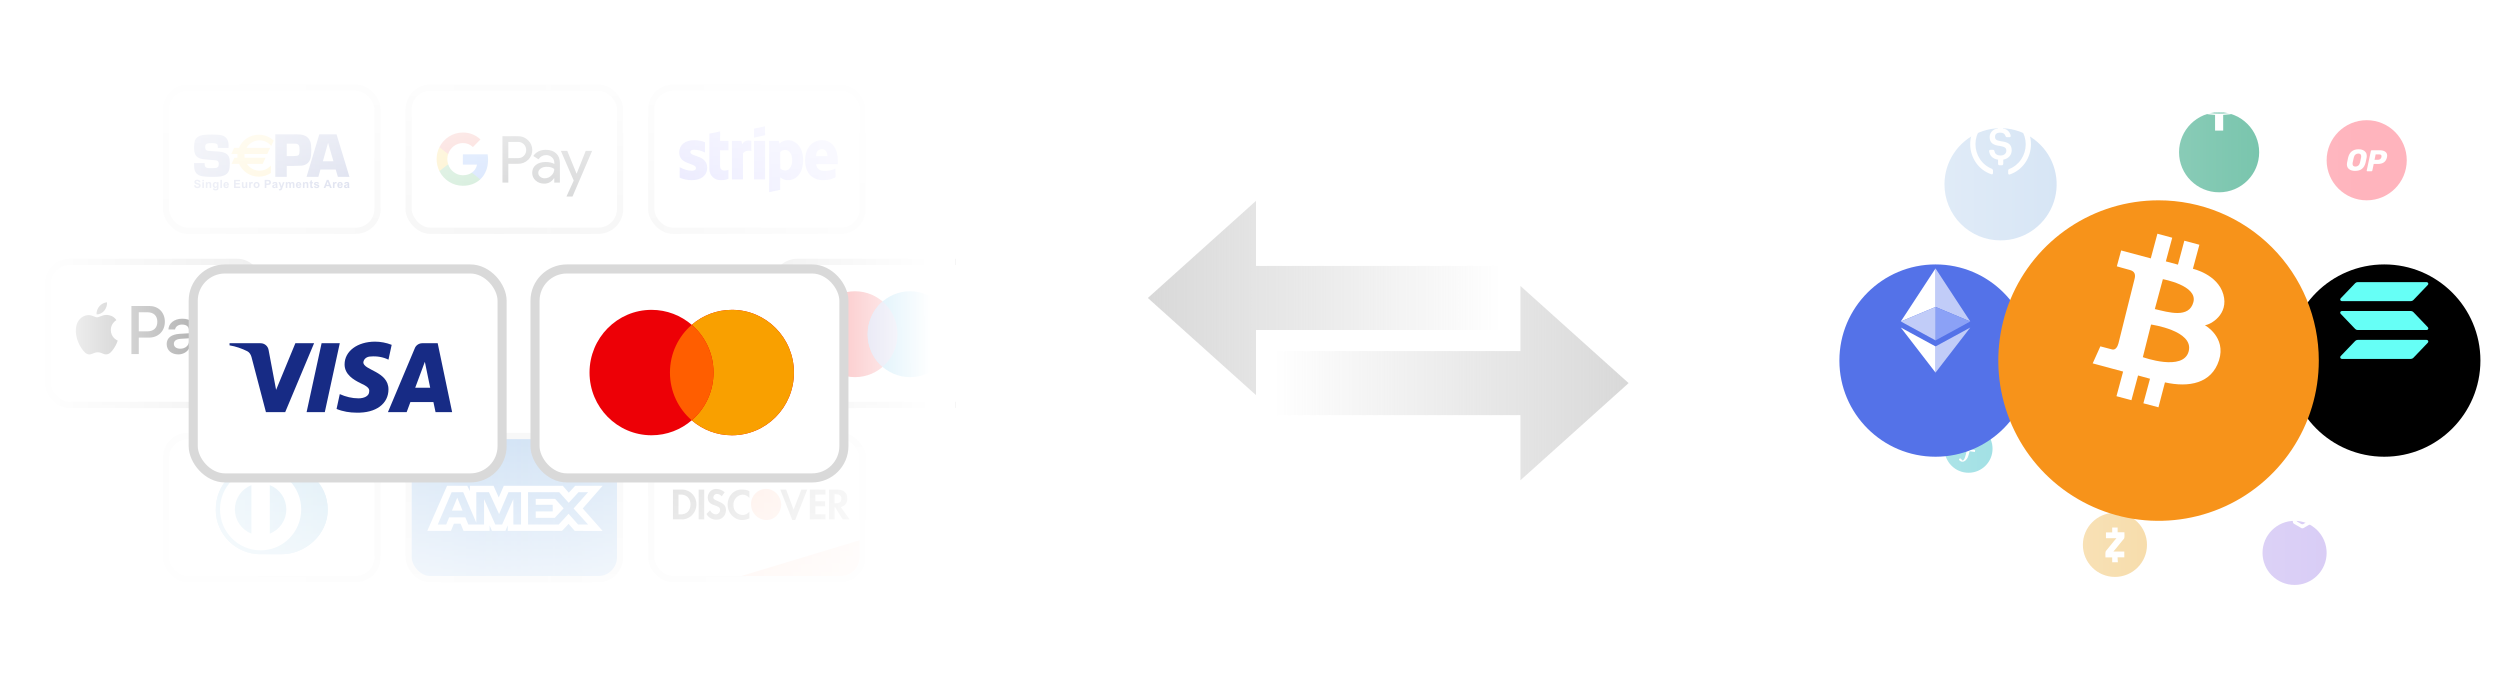 <svg width="312" height="85" viewBox="0 0 312 85" fill="none" xmlns="http://www.w3.org/2000/svg">
<g clip-path="url(#clip0_981_50346)">
<g opacity="0.3">
<rect x="20.717" y="10.943" width="26.395" height="17.855" rx="2.717" fill="white" stroke="#D9D9D9" stroke-width="0.776"/>
<path fill-rule="evenodd" clip-rule="evenodd" d="M35.787 19.473H36.676C36.958 19.463 37.13 19.441 37.192 19.407C37.276 19.361 37.333 19.268 37.361 19.128C37.379 19.035 37.388 18.897 37.388 18.714C37.388 18.489 37.37 18.323 37.334 18.214C37.282 18.062 37.16 17.969 36.965 17.935C36.926 17.93 36.834 17.927 36.688 17.927H35.787V19.473ZM34.359 22.076V16.765H37.018C37.383 16.765 37.661 16.795 37.852 16.855C38.289 16.992 38.583 17.273 38.733 17.698C38.81 17.92 38.849 18.256 38.849 18.704C38.849 19.243 38.806 19.63 38.721 19.866C38.551 20.332 38.2 20.6 37.669 20.67C37.607 20.68 37.342 20.69 36.874 20.697L36.637 20.705H35.786V22.076H34.359ZM27.194 18.459H28.522C28.53 18.342 28.534 18.254 28.534 18.195C28.534 17.48 28.246 17.044 27.668 16.889C27.431 16.825 27.034 16.793 26.477 16.793C26.123 16.793 25.801 16.806 25.511 16.831C25.163 16.86 24.876 16.954 24.652 17.114C24.5 17.218 24.389 17.37 24.32 17.571C24.252 17.772 24.217 18.039 24.217 18.372C24.217 18.809 24.281 19.136 24.408 19.352C24.552 19.607 24.842 19.774 25.277 19.856C25.442 19.884 25.737 19.913 26.161 19.943C26.689 19.979 26.985 20.007 27.049 20.027C27.219 20.078 27.304 20.221 27.304 20.454C27.304 20.559 27.294 20.644 27.274 20.71C27.235 20.817 27.155 20.895 27.033 20.943C26.965 20.968 26.806 20.981 26.557 20.981H26.069C25.939 20.978 25.828 20.954 25.737 20.909C25.605 20.843 25.539 20.694 25.539 20.464L25.538 20.353H24.211C24.211 20.785 24.242 21.094 24.306 21.279C24.421 21.613 24.658 21.834 25.017 21.943C25.309 22.032 25.827 22.076 26.571 22.076C27.016 22.076 27.347 22.056 27.564 22.015C28.08 21.918 28.413 21.688 28.56 21.324C28.642 21.126 28.683 20.813 28.683 20.385C28.683 20.2 28.674 20.033 28.656 19.885C28.625 19.639 28.529 19.439 28.369 19.286C28.165 19.09 27.836 18.969 27.382 18.923C27.239 18.908 26.881 18.881 26.307 18.843L26.039 18.824C25.922 18.817 25.828 18.791 25.756 18.748C25.657 18.687 25.607 18.559 25.607 18.366C25.607 18.152 25.663 18.014 25.775 17.95C25.887 17.886 26.117 17.855 26.464 17.855C26.82 17.855 27.038 17.91 27.117 18.02C27.168 18.095 27.194 18.241 27.194 18.459ZM24.216 23.13L24.415 23.109C24.427 23.177 24.451 23.226 24.488 23.257C24.524 23.289 24.574 23.305 24.636 23.305C24.702 23.305 24.752 23.291 24.785 23.263C24.818 23.235 24.835 23.202 24.835 23.165C24.835 23.14 24.828 23.12 24.814 23.103C24.8 23.086 24.776 23.072 24.741 23.059C24.717 23.051 24.662 23.036 24.577 23.015C24.468 22.988 24.391 22.954 24.347 22.915C24.285 22.859 24.254 22.791 24.254 22.711C24.254 22.66 24.269 22.611 24.298 22.567C24.327 22.522 24.369 22.487 24.424 22.464C24.479 22.441 24.546 22.429 24.624 22.429C24.751 22.429 24.846 22.457 24.911 22.513C24.975 22.569 25.009 22.643 25.012 22.737L24.807 22.745C24.798 22.693 24.779 22.655 24.75 22.632C24.722 22.609 24.679 22.598 24.621 22.598C24.562 22.598 24.515 22.61 24.482 22.635C24.46 22.65 24.449 22.671 24.449 22.698C24.449 22.722 24.459 22.742 24.48 22.759C24.505 22.781 24.568 22.803 24.667 22.827C24.767 22.85 24.84 22.875 24.888 22.9C24.935 22.925 24.973 22.96 25 23.003C25.026 23.047 25.04 23.101 25.04 23.165C25.04 23.224 25.024 23.278 24.992 23.329C24.959 23.38 24.914 23.418 24.855 23.443C24.796 23.467 24.722 23.48 24.634 23.48C24.506 23.48 24.408 23.45 24.339 23.39C24.27 23.331 24.229 23.244 24.216 23.13ZM25.253 22.727H25.448V23.462H25.253V22.727ZM25.253 22.447H25.448V22.626H25.253V22.447ZM26.163 23.462H26.358V23.004C26.358 22.947 26.354 22.904 26.347 22.873C26.34 22.843 26.327 22.815 26.309 22.791C26.291 22.767 26.264 22.748 26.228 22.732C26.193 22.717 26.154 22.709 26.111 22.709C26.014 22.709 25.933 22.751 25.869 22.835V22.727H25.688V23.462H25.883V23.128C25.883 23.046 25.888 22.99 25.898 22.959C25.908 22.929 25.926 22.904 25.953 22.886C25.979 22.867 26.009 22.858 26.043 22.858C26.069 22.858 26.091 22.864 26.11 22.877C26.128 22.89 26.142 22.908 26.15 22.932C26.158 22.955 26.163 23.006 26.163 23.086V23.462ZM26.752 23.079C26.752 23.157 26.767 23.214 26.797 23.25C26.826 23.287 26.863 23.305 26.907 23.305C26.954 23.305 26.994 23.286 27.027 23.249C27.059 23.212 27.075 23.157 27.075 23.084C27.075 23.007 27.06 22.951 27.029 22.913C26.997 22.876 26.958 22.858 26.911 22.858C26.865 22.858 26.826 22.876 26.797 22.912C26.767 22.949 26.752 23.004 26.752 23.079ZM26.577 23.51L26.798 23.534C26.802 23.562 26.81 23.581 26.824 23.591C26.842 23.606 26.871 23.613 26.911 23.613C26.962 23.613 27 23.605 27.026 23.59C27.043 23.58 27.056 23.564 27.064 23.541C27.07 23.525 27.073 23.495 27.073 23.452L27.074 23.344C27.017 23.423 26.944 23.462 26.855 23.462C26.756 23.462 26.678 23.42 26.621 23.337C26.575 23.27 26.553 23.188 26.553 23.09C26.553 22.966 26.582 22.872 26.642 22.807C26.701 22.741 26.775 22.709 26.863 22.709C26.953 22.709 27.028 22.749 27.087 22.829V22.727H27.268V23.388C27.268 23.474 27.261 23.54 27.247 23.582C27.233 23.625 27.213 23.659 27.187 23.684C27.161 23.708 27.126 23.727 27.083 23.741C27.04 23.755 26.985 23.762 26.92 23.762C26.795 23.762 26.707 23.741 26.654 23.698C26.602 23.654 26.576 23.6 26.576 23.534C26.576 23.527 26.576 23.52 26.577 23.51ZM27.697 22.447H27.502V23.462H27.697V22.447ZM28.376 23.033C28.374 22.976 28.36 22.932 28.332 22.903C28.304 22.873 28.27 22.858 28.23 22.858C28.188 22.858 28.152 22.874 28.125 22.905C28.097 22.936 28.083 22.979 28.084 23.033H28.376ZM28.366 23.23L28.559 23.263C28.534 23.333 28.494 23.387 28.441 23.424C28.387 23.462 28.319 23.48 28.238 23.48C28.11 23.48 28.016 23.438 27.954 23.354C27.906 23.287 27.881 23.202 27.881 23.1C27.881 22.978 27.913 22.882 27.977 22.813C28.041 22.744 28.121 22.709 28.219 22.709C28.328 22.709 28.415 22.745 28.478 22.818C28.541 22.891 28.572 23.002 28.569 23.152H28.08C28.082 23.21 28.098 23.255 28.128 23.287C28.158 23.319 28.196 23.335 28.241 23.335C28.272 23.335 28.297 23.327 28.318 23.31C28.339 23.294 28.355 23.267 28.366 23.23ZM29.207 22.447V23.462H29.977V23.291H29.412V23.015H29.918V22.844H29.412V22.618H29.956V22.447H29.207ZM30.674 23.462V23.352C30.647 23.391 30.611 23.422 30.568 23.445C30.524 23.468 30.478 23.48 30.43 23.48C30.38 23.48 30.336 23.469 30.297 23.447C30.257 23.425 30.229 23.395 30.211 23.356C30.194 23.316 30.185 23.262 30.185 23.193V22.727H30.38V23.065C30.38 23.168 30.384 23.232 30.391 23.255C30.398 23.278 30.411 23.297 30.43 23.31C30.449 23.324 30.473 23.331 30.502 23.331C30.535 23.331 30.565 23.322 30.591 23.303C30.617 23.285 30.635 23.263 30.645 23.235C30.654 23.209 30.659 23.142 30.659 23.037V22.727H30.854V23.462H30.674ZM31.088 23.462H31.283V23.235C31.283 23.11 31.288 23.027 31.299 22.988C31.31 22.949 31.325 22.922 31.344 22.907C31.363 22.892 31.386 22.884 31.413 22.884C31.442 22.884 31.472 22.895 31.505 22.916L31.564 22.746C31.523 22.721 31.481 22.709 31.436 22.709C31.405 22.709 31.377 22.717 31.352 22.733C31.328 22.749 31.3 22.782 31.269 22.831V22.727H31.088V23.462ZM31.842 23.095C31.842 23.168 31.859 23.224 31.894 23.263C31.929 23.302 31.971 23.321 32.022 23.321C32.073 23.321 32.116 23.302 32.15 23.263C32.184 23.224 32.202 23.167 32.202 23.093C32.202 23.021 32.184 22.965 32.15 22.927C32.116 22.888 32.073 22.868 32.022 22.868C31.971 22.868 31.929 22.888 31.894 22.927C31.859 22.965 31.842 23.021 31.842 23.095ZM31.643 23.084C31.643 23.019 31.659 22.956 31.691 22.896C31.722 22.835 31.767 22.789 31.826 22.757C31.884 22.725 31.949 22.709 32.021 22.709C32.132 22.709 32.223 22.745 32.294 22.818C32.365 22.89 32.401 22.982 32.401 23.092C32.401 23.204 32.365 23.297 32.293 23.37C32.221 23.443 32.131 23.48 32.023 23.48C31.955 23.48 31.891 23.465 31.83 23.434C31.769 23.404 31.722 23.359 31.691 23.3C31.659 23.241 31.643 23.169 31.643 23.084ZM33.241 22.908V22.618H33.339C33.413 22.618 33.462 22.62 33.486 22.625C33.519 22.631 33.547 22.646 33.568 22.67C33.59 22.695 33.601 22.725 33.601 22.762C33.601 22.793 33.593 22.819 33.578 22.842C33.562 22.865 33.541 22.881 33.514 22.892C33.487 22.903 33.433 22.908 33.352 22.908H33.241ZM33.036 22.447V23.462H33.241V23.079H33.374C33.466 23.079 33.537 23.074 33.586 23.065C33.622 23.057 33.657 23.041 33.692 23.017C33.726 22.992 33.755 22.959 33.778 22.916C33.8 22.874 33.812 22.822 33.812 22.759C33.812 22.678 33.792 22.613 33.753 22.562C33.714 22.511 33.665 22.477 33.607 22.462C33.569 22.452 33.488 22.447 33.364 22.447H33.036ZM34.424 23.11C34.399 23.118 34.36 23.128 34.306 23.14C34.252 23.151 34.217 23.162 34.201 23.174C34.175 23.192 34.163 23.215 34.163 23.242C34.163 23.27 34.173 23.293 34.193 23.313C34.213 23.333 34.239 23.343 34.27 23.343C34.305 23.343 34.339 23.332 34.37 23.308C34.394 23.291 34.409 23.269 34.416 23.244C34.421 23.227 34.424 23.195 34.424 23.148V23.11ZM34.163 22.951L33.988 22.918C34.008 22.847 34.042 22.794 34.09 22.76C34.139 22.726 34.211 22.709 34.306 22.709C34.392 22.709 34.457 22.719 34.499 22.74C34.542 22.76 34.572 22.787 34.589 22.818C34.606 22.85 34.615 22.908 34.615 22.992L34.613 23.22C34.613 23.285 34.616 23.332 34.622 23.363C34.629 23.394 34.64 23.427 34.657 23.462H34.464C34.459 23.449 34.453 23.43 34.446 23.405C34.442 23.394 34.44 23.387 34.439 23.383C34.406 23.415 34.37 23.44 34.332 23.456C34.294 23.472 34.254 23.48 34.212 23.48C34.136 23.48 34.076 23.459 34.033 23.418C33.989 23.377 33.968 23.325 33.968 23.262C33.968 23.221 33.978 23.184 33.997 23.151C34.017 23.118 34.045 23.093 34.081 23.076C34.117 23.059 34.168 23.044 34.235 23.03C34.326 23.014 34.389 22.997 34.424 22.983V22.963C34.424 22.925 34.415 22.898 34.396 22.882C34.378 22.866 34.343 22.858 34.291 22.858C34.257 22.858 34.229 22.865 34.21 22.878C34.19 22.892 34.175 22.916 34.163 22.951ZM34.962 22.727H34.755L35.035 23.464C35.023 23.505 35.007 23.539 34.985 23.566C34.963 23.593 34.929 23.607 34.884 23.607C34.859 23.607 34.832 23.604 34.801 23.598L34.819 23.75C34.855 23.758 34.892 23.762 34.929 23.762C34.966 23.762 34.999 23.758 35.029 23.75C35.058 23.742 35.083 23.731 35.103 23.717C35.123 23.703 35.141 23.684 35.156 23.662C35.172 23.639 35.188 23.606 35.205 23.563L35.511 22.727H35.31L35.138 23.248L34.962 22.727ZM35.663 22.727H35.842V22.827C35.906 22.748 35.983 22.709 36.071 22.709C36.118 22.709 36.159 22.718 36.194 22.738C36.229 22.757 36.257 22.787 36.279 22.826C36.312 22.787 36.346 22.757 36.384 22.738C36.421 22.718 36.461 22.709 36.503 22.709C36.557 22.709 36.603 22.72 36.641 22.742C36.678 22.764 36.706 22.796 36.724 22.839C36.738 22.87 36.744 22.921 36.744 22.991V23.462H36.549V23.041C36.549 22.968 36.543 22.921 36.529 22.899C36.511 22.872 36.484 22.858 36.447 22.858C36.419 22.858 36.394 22.866 36.37 22.883C36.346 22.899 36.329 22.924 36.318 22.956C36.307 22.988 36.302 23.039 36.302 23.108V23.462H36.107V23.058C36.107 22.987 36.104 22.941 36.097 22.92C36.09 22.899 36.079 22.883 36.065 22.873C36.05 22.863 36.031 22.858 36.006 22.858C35.976 22.858 35.949 22.866 35.925 22.882C35.901 22.898 35.884 22.922 35.873 22.952C35.863 22.983 35.858 23.033 35.858 23.104V23.462H35.663V22.727ZM37.372 22.903C37.4 22.932 37.414 22.976 37.416 23.033H37.124C37.123 22.979 37.137 22.936 37.165 22.905C37.192 22.874 37.228 22.858 37.27 22.858C37.31 22.858 37.344 22.873 37.372 22.903ZM37.599 23.263L37.406 23.23C37.395 23.267 37.379 23.294 37.358 23.31C37.337 23.327 37.312 23.335 37.281 23.335C37.236 23.335 37.198 23.319 37.168 23.287C37.138 23.255 37.122 23.21 37.12 23.152H37.609C37.612 23.002 37.581 22.891 37.518 22.818C37.455 22.745 37.368 22.709 37.259 22.709C37.161 22.709 37.081 22.744 37.017 22.813C36.953 22.882 36.921 22.978 36.921 23.1C36.921 23.202 36.946 23.287 36.994 23.354C37.056 23.438 37.15 23.48 37.278 23.48C37.359 23.48 37.427 23.462 37.481 23.424C37.534 23.387 37.574 23.333 37.599 23.263ZM38.477 23.462H38.282V23.086C38.282 23.006 38.278 22.955 38.269 22.932C38.261 22.908 38.248 22.89 38.229 22.877C38.21 22.864 38.188 22.858 38.162 22.858C38.128 22.858 38.098 22.867 38.072 22.886C38.045 22.904 38.027 22.929 38.017 22.959C38.007 22.99 38.002 23.046 38.002 23.128V23.462H37.807V22.727H37.988V22.835C38.052 22.751 38.133 22.709 38.23 22.709C38.273 22.709 38.312 22.717 38.347 22.732C38.383 22.748 38.41 22.767 38.428 22.791C38.446 22.815 38.459 22.843 38.466 22.873C38.473 22.904 38.477 22.947 38.477 23.004V23.462ZM39.052 22.882V22.727H38.919V22.465L38.724 22.58V22.727H38.636V22.882H38.724V23.203C38.724 23.272 38.726 23.318 38.73 23.34C38.736 23.372 38.745 23.398 38.758 23.416C38.771 23.435 38.791 23.451 38.819 23.462C38.847 23.474 38.878 23.48 38.913 23.48C38.97 23.48 39.021 23.47 39.066 23.451L39.049 23.3C39.015 23.313 38.99 23.319 38.972 23.319C38.959 23.319 38.949 23.316 38.94 23.309C38.931 23.303 38.925 23.294 38.923 23.285C38.92 23.275 38.919 23.239 38.919 23.179V22.882H39.052ZM39.162 23.255L39.357 23.224C39.365 23.262 39.382 23.29 39.407 23.31C39.432 23.329 39.468 23.339 39.513 23.339C39.563 23.339 39.601 23.33 39.627 23.311C39.644 23.298 39.652 23.281 39.652 23.259C39.652 23.244 39.647 23.232 39.638 23.222C39.628 23.213 39.607 23.204 39.573 23.196C39.415 23.161 39.315 23.13 39.273 23.101C39.215 23.061 39.186 23.006 39.186 22.935C39.186 22.871 39.211 22.818 39.261 22.774C39.312 22.731 39.39 22.709 39.496 22.709C39.597 22.709 39.672 22.725 39.721 22.758C39.77 22.79 39.804 22.838 39.823 22.902L39.64 22.936C39.632 22.908 39.617 22.886 39.595 22.871C39.573 22.855 39.541 22.848 39.5 22.848C39.449 22.848 39.411 22.855 39.389 22.869C39.374 22.88 39.367 22.893 39.367 22.909C39.367 22.923 39.373 22.935 39.386 22.945C39.404 22.958 39.464 22.976 39.568 23C39.672 23.023 39.745 23.052 39.786 23.087C39.827 23.122 39.847 23.17 39.847 23.232C39.847 23.3 39.819 23.358 39.763 23.407C39.706 23.456 39.623 23.48 39.513 23.48C39.413 23.48 39.334 23.46 39.276 23.419C39.218 23.379 39.18 23.324 39.162 23.255ZM40.892 22.684L41.034 23.061H40.755L40.892 22.684ZM41.189 23.462H41.41L41.001 22.447H40.785L40.392 23.462H40.609L40.693 23.232H41.101L41.189 23.462ZM41.744 23.462H41.549V22.727H41.73V22.831C41.761 22.782 41.789 22.749 41.814 22.733C41.838 22.717 41.866 22.709 41.898 22.709C41.942 22.709 41.985 22.721 42.026 22.746L41.966 22.916C41.934 22.895 41.903 22.884 41.875 22.884C41.847 22.884 41.824 22.892 41.805 22.907C41.786 22.922 41.772 22.949 41.761 22.988C41.75 23.027 41.744 23.11 41.744 23.235V23.462ZM42.545 22.903C42.573 22.932 42.587 22.976 42.589 23.033H42.297C42.296 22.979 42.31 22.936 42.338 22.905C42.365 22.874 42.401 22.858 42.443 22.858C42.483 22.858 42.517 22.873 42.545 22.903ZM42.772 23.263L42.579 23.23C42.568 23.267 42.552 23.294 42.531 23.31C42.51 23.327 42.484 23.335 42.454 23.335C42.408 23.335 42.371 23.319 42.34 23.287C42.31 23.255 42.294 23.21 42.293 23.152H42.782C42.784 23.002 42.754 22.891 42.691 22.818C42.627 22.745 42.541 22.709 42.432 22.709C42.334 22.709 42.254 22.744 42.19 22.813C42.126 22.882 42.094 22.978 42.094 23.1C42.094 23.202 42.118 23.287 42.167 23.354C42.228 23.438 42.323 23.48 42.451 23.48C42.532 23.48 42.599 23.462 42.653 23.424C42.707 23.387 42.747 23.333 42.772 23.263ZM43.386 23.11C43.361 23.118 43.322 23.128 43.268 23.14C43.214 23.151 43.179 23.162 43.162 23.174C43.137 23.192 43.124 23.215 43.124 23.242C43.124 23.27 43.135 23.293 43.155 23.313C43.175 23.333 43.201 23.343 43.232 23.343C43.267 23.343 43.3 23.332 43.332 23.308C43.355 23.291 43.371 23.269 43.378 23.244C43.383 23.227 43.386 23.195 43.386 23.148V23.11ZM43.124 22.951L42.95 22.918C42.969 22.847 43.004 22.794 43.052 22.76C43.1 22.726 43.172 22.709 43.268 22.709C43.354 22.709 43.419 22.719 43.461 22.74C43.504 22.76 43.534 22.787 43.551 22.818C43.568 22.85 43.577 22.908 43.577 22.992L43.575 23.22C43.575 23.285 43.578 23.332 43.584 23.363C43.59 23.394 43.602 23.427 43.619 23.462H43.426C43.421 23.449 43.415 23.43 43.407 23.405C43.404 23.394 43.402 23.387 43.401 23.383C43.367 23.415 43.332 23.44 43.294 23.456C43.256 23.472 43.216 23.48 43.173 23.48C43.098 23.48 43.038 23.459 42.995 23.418C42.951 23.377 42.929 23.325 42.929 23.262C42.929 23.221 42.939 23.184 42.959 23.151C42.979 23.118 43.007 23.093 43.042 23.076C43.078 23.059 43.13 23.044 43.197 23.03C43.288 23.014 43.351 22.997 43.386 22.983V22.963C43.386 22.925 43.377 22.898 43.358 22.882C43.34 22.866 43.304 22.858 43.253 22.858C43.218 22.858 43.191 22.865 43.172 22.878C43.152 22.892 43.136 22.916 43.124 22.951ZM40.943 17.821L41.612 20.124H40.294L40.943 17.821ZM39.988 21.158H41.895L42.168 22.076H43.613L42.001 16.765H39.848L38.255 22.076H39.731L39.988 21.158Z" fill="#10298E"/>
<path fill-rule="evenodd" clip-rule="evenodd" d="M32.389 17.512C32.978 17.512 33.503 17.784 33.849 18.209L34.156 17.549C33.675 17.093 33.02 16.812 32.298 16.812C31.174 16.812 30.212 17.493 29.817 18.456H29.218L28.863 19.216H29.635C29.629 19.287 29.625 19.357 29.625 19.429C29.625 19.517 29.63 19.603 29.639 19.688H29.251L28.897 20.449H29.836C30.242 21.387 31.192 22.046 32.298 22.046C32.856 22.046 33.374 21.879 33.802 21.593V20.66C33.457 21.054 32.952 21.303 32.389 21.303C31.732 21.303 31.153 20.963 30.816 20.449H32.783L33.137 19.688H30.527C30.514 19.596 30.506 19.503 30.506 19.407C30.506 19.343 30.51 19.279 30.516 19.216H33.356L33.71 18.456H30.761C31.088 17.892 31.695 17.512 32.389 17.512Z" fill="#FFBE00"/>
<rect x="50.994" y="10.943" width="26.395" height="17.855" rx="2.717" fill="white" stroke="#D9D9D9" stroke-width="0.776"/>
<path fill-rule="evenodd" clip-rule="evenodd" d="M63.439 22.789V20.443H64.649C65.145 20.443 65.564 20.277 65.905 19.949L65.987 19.866C66.61 19.188 66.569 18.13 65.905 17.503C65.573 17.17 65.118 16.99 64.649 16.999H62.706V22.789H63.439ZM63.439 19.732V17.71H64.668C64.932 17.71 65.182 17.811 65.368 17.996C65.764 18.384 65.774 19.03 65.391 19.432C65.205 19.63 64.941 19.741 64.668 19.732H63.439ZM69.404 19.137C69.091 18.846 68.663 18.698 68.121 18.698C67.425 18.698 66.902 18.957 66.556 19.469L67.202 19.88C67.439 19.529 67.762 19.354 68.171 19.354C68.431 19.354 68.681 19.451 68.877 19.626C69.068 19.792 69.177 20.032 69.177 20.286V20.457C68.895 20.3 68.54 20.217 68.103 20.217C67.593 20.217 67.184 20.337 66.879 20.582C66.574 20.826 66.419 21.15 66.419 21.56C66.41 21.934 66.57 22.29 66.852 22.53C67.138 22.788 67.502 22.918 67.93 22.918C68.435 22.918 68.836 22.692 69.141 22.239H69.172V22.788H69.873V20.346C69.873 19.834 69.719 19.428 69.404 19.137ZM67.416 22.059C67.266 21.948 67.175 21.768 67.175 21.574C67.175 21.357 67.275 21.177 67.471 21.034C67.671 20.891 67.921 20.817 68.217 20.817C68.627 20.813 68.945 20.905 69.173 21.09C69.173 21.404 69.05 21.676 68.809 21.907C68.59 22.128 68.295 22.253 67.985 22.253C67.78 22.258 67.58 22.188 67.416 22.059ZM71.448 24.529L73.896 18.827H73.099L71.966 21.671H71.953L70.792 18.827H69.996L71.602 22.535L70.692 24.529H71.448Z" fill="#3C4043"/>
<path d="M60.91 19.935C60.91 19.709 60.891 19.483 60.855 19.261H57.765V20.54H59.535C59.462 20.951 59.226 21.32 58.88 21.551V22.382H59.936C60.555 21.805 60.91 20.951 60.91 19.935Z" fill="#4285F4"/>
<path d="M57.765 23.185C58.648 23.185 59.394 22.89 59.936 22.382L58.88 21.551C58.584 21.754 58.207 21.87 57.765 21.87C56.91 21.87 56.186 21.283 55.927 20.498H54.839V21.357C55.395 22.479 56.528 23.185 57.765 23.185Z" fill="#34A853"/>
<path d="M55.927 20.498C55.791 20.087 55.791 19.64 55.927 19.224V18.37H54.839C54.371 19.307 54.371 20.415 54.839 21.352L55.927 20.498Z" fill="#FBBC04"/>
<path d="M57.765 17.853C58.234 17.844 58.684 18.024 59.021 18.352L59.959 17.401C59.362 16.837 58.58 16.528 57.765 16.537C56.528 16.537 55.395 17.248 54.839 18.37L55.927 19.229C56.186 18.439 56.91 17.853 57.765 17.853Z" fill="#EA4335"/>
<rect x="81.271" y="10.943" width="26.395" height="17.855" rx="2.717" fill="white" stroke="#D9D9D9" stroke-width="0.776"/>
<path fill-rule="evenodd" clip-rule="evenodd" d="M95.482 16.875L94.102 17.172V16.052L95.482 15.762V16.875ZM89.873 16.398L88.531 16.683L88.526 21.077C88.526 21.889 89.136 22.487 89.95 22.487C90.401 22.487 90.731 22.405 90.912 22.306V21.192C90.736 21.264 89.868 21.516 89.868 20.704V18.757H90.912V17.588H89.868L89.873 16.398ZM86.623 18.686C86.332 18.686 86.156 18.768 86.156 18.982C86.156 19.215 86.459 19.318 86.834 19.446C87.447 19.653 88.253 19.927 88.257 20.94C88.257 21.922 87.47 22.487 86.326 22.487C85.853 22.487 85.337 22.394 84.825 22.174V20.869C85.287 21.121 85.87 21.308 86.326 21.308C86.634 21.308 86.854 21.225 86.854 20.973C86.854 20.714 86.526 20.596 86.13 20.453C85.526 20.236 84.765 19.962 84.765 19.048C84.765 18.077 85.507 17.495 86.623 17.495C87.08 17.495 87.531 17.567 87.987 17.747V19.037C87.569 18.812 87.041 18.686 86.623 18.686ZM102.576 17.495C103.879 17.495 104.561 18.603 104.561 20.008C104.561 20.083 104.557 20.21 104.554 20.318V20.318V20.318V20.318C104.552 20.397 104.55 20.465 104.55 20.496H101.861C101.921 21.143 102.394 21.33 102.928 21.33C103.472 21.33 103.901 21.214 104.275 21.028V22.125C103.901 22.333 103.406 22.482 102.752 22.482C101.41 22.482 100.475 21.648 100.475 19.997C100.475 18.603 101.267 17.495 102.576 17.495ZM102.57 18.609C102.224 18.609 101.844 18.866 101.844 19.486H103.263C103.263 18.866 102.906 18.609 102.57 18.609ZM92.623 17.994L92.535 17.588H91.347V22.388H92.722V19.135C93.046 18.713 93.596 18.79 93.767 18.85V17.588C93.591 17.522 92.947 17.402 92.623 17.994ZM94.102 17.588H95.482V22.388H94.102V17.588ZM98.352 17.495C97.814 17.495 97.467 17.747 97.275 17.923L97.203 17.583H95.993V23.979L97.368 23.688L97.374 22.136C97.572 22.279 97.863 22.482 98.347 22.482C99.331 22.482 100.228 21.692 100.228 19.953C100.222 18.362 99.315 17.495 98.352 17.495ZM98.022 21.275C97.698 21.275 97.506 21.159 97.374 21.017L97.368 18.982C97.511 18.823 97.709 18.713 98.022 18.713C98.523 18.713 98.869 19.272 98.869 19.991C98.869 20.726 98.528 21.275 98.022 21.275Z" fill="#6461FC"/>
</g>
<rect x="5.967" y="32.681" width="26.395" height="17.855" rx="2.717" fill="white" stroke="#D9D9D9" stroke-width="0.776"/>
<path fill-rule="evenodd" clip-rule="evenodd" d="M12.059 39.228C12.424 39.258 12.789 39.043 13.017 38.77C13.241 38.489 13.389 38.112 13.351 37.727C13.028 37.742 12.629 37.943 12.401 38.223C12.192 38.466 12.013 38.858 12.059 39.228ZM16.399 44.184V38.185H18.623C19.771 38.185 20.573 38.985 20.573 40.155C20.573 41.325 19.756 42.133 18.593 42.133H17.319V44.184H16.399ZM13.347 39.301C13.026 39.282 12.732 39.398 12.495 39.493C12.343 39.553 12.214 39.605 12.116 39.605C12.005 39.605 11.871 39.551 11.72 39.49C11.522 39.41 11.296 39.319 11.059 39.324C10.515 39.331 10.01 39.643 9.732 40.139C9.162 41.132 9.584 42.602 10.135 43.41C10.405 43.81 10.728 44.249 11.154 44.233C11.341 44.226 11.476 44.168 11.615 44.108C11.776 44.039 11.943 43.968 12.203 43.968C12.454 43.968 12.614 44.038 12.767 44.105C12.912 44.168 13.052 44.23 13.26 44.226C13.701 44.218 13.978 43.825 14.248 43.425C14.539 42.996 14.667 42.577 14.687 42.513L14.689 42.506C14.688 42.505 14.685 42.504 14.679 42.501C14.581 42.456 13.837 42.111 13.83 41.186C13.823 40.41 14.42 40.017 14.514 39.955C14.52 39.951 14.524 39.948 14.526 39.947C14.146 39.378 13.553 39.316 13.347 39.301ZM22.253 44.23C22.831 44.23 23.367 43.933 23.61 43.464H23.629V44.184H24.48V41.198C24.48 40.332 23.796 39.774 22.743 39.774C21.767 39.774 21.044 40.34 21.018 41.117H21.846C21.915 40.748 22.253 40.505 22.717 40.505C23.279 40.505 23.595 40.771 23.595 41.259V41.59L22.447 41.659C21.379 41.725 20.801 42.167 20.801 42.937C20.801 43.714 21.398 44.23 22.253 44.23ZM22.5 43.518C22.01 43.518 21.698 43.279 21.698 42.914C21.698 42.537 21.999 42.318 22.573 42.283L23.595 42.218V42.556C23.595 43.118 23.124 43.518 22.5 43.518ZM27.305 44.418C26.936 45.468 26.514 45.815 25.617 45.815C25.549 45.815 25.321 45.807 25.268 45.792V45.072C25.325 45.08 25.465 45.088 25.538 45.088C25.944 45.088 26.172 44.914 26.313 44.464L26.396 44.199L24.838 39.832H25.8L26.883 43.375H26.902L27.985 39.832H28.921L27.305 44.418ZM17.319 38.97H18.38C19.178 38.97 19.634 39.401 19.634 40.159C19.634 40.917 19.178 41.352 18.376 41.352H17.319V38.97Z" fill="black"/>
<rect x="96.797" y="32.681" width="26.395" height="17.855" rx="2.717" fill="white" stroke="#D9D9D9" stroke-width="0.776"/>
<path d="M112.009 41.708C112.009 44.667 109.638 47.067 106.712 47.067C103.786 47.067 101.415 44.667 101.415 41.708C101.415 38.748 103.786 36.349 106.712 36.349C109.638 36.349 112.009 38.748 112.009 41.708Z" fill="#ED0006"/>
<path d="M118.882 41.708C118.882 44.667 116.51 47.067 113.584 47.067C110.658 47.067 108.287 44.667 108.287 41.708C108.287 38.748 110.658 36.349 113.584 36.349C116.51 36.349 118.882 38.748 118.882 41.708Z" fill="#0099DF"/>
<path fill-rule="evenodd" clip-rule="evenodd" d="M110.148 45.786C111.287 44.803 112.009 43.341 112.009 41.708C112.009 40.074 111.287 38.612 110.148 37.629C109.009 38.612 108.287 40.074 108.287 41.708C108.287 43.341 109.009 44.803 110.148 45.786Z" fill="#6C6BBD"/>
<g opacity="0.3">
<rect x="20.717" y="54.417" width="26.395" height="17.855" rx="2.717" fill="white" stroke="#D9D9D9" stroke-width="0.776"/>
<path d="M35.114 69.167C38.14 69.182 40.902 66.677 40.902 63.63C40.902 60.298 38.14 57.994 35.114 57.996H32.51C29.448 57.994 26.928 60.298 26.928 63.63C26.928 66.678 29.448 69.182 32.51 69.167H35.114Z" fill="#0079BE"/>
<path d="M32.522 58.458C29.724 58.459 27.457 60.747 27.456 63.572C27.457 66.396 29.724 68.684 32.522 68.685C35.321 68.684 37.589 66.396 37.589 63.572C37.589 60.747 35.321 58.459 32.522 58.458ZM29.311 63.572C29.311 62.918 29.507 62.28 29.875 61.741C30.242 61.201 30.765 60.785 31.373 60.547V66.596C30.765 66.358 30.242 65.942 29.875 65.402C29.507 64.863 29.31 64.225 29.311 63.572ZM33.671 66.597V60.546C34.28 60.784 34.802 61.2 35.17 61.74C35.538 62.28 35.735 62.919 35.734 63.572C35.735 64.225 35.538 64.864 35.17 65.403C34.802 65.943 34.28 66.359 33.671 66.597Z" fill="white"/>
<path d="M35.114 69.167C38.14 69.182 40.902 66.677 40.902 63.63C40.902 60.298 38.14 57.994 35.114 57.996H32.51C29.448 57.994 26.928 60.298 26.928 63.63C26.928 66.678 29.448 69.182 32.51 69.167H35.114Z" fill="#0079BE"/>
<path d="M32.522 58.458C29.724 58.459 27.457 60.747 27.456 63.572C27.457 66.396 29.724 68.684 32.522 68.685C35.321 68.684 37.589 66.396 37.589 63.572C37.589 60.747 35.321 58.459 32.522 58.458ZM29.311 63.572C29.311 62.918 29.507 62.28 29.875 61.741C30.242 61.201 30.765 60.785 31.373 60.547V66.596C30.765 66.358 30.242 65.942 29.875 65.402C29.507 64.863 29.31 64.225 29.311 63.572ZM33.671 66.597V60.546C34.28 60.784 34.802 61.2 35.17 61.74C35.538 62.28 35.735 62.919 35.734 63.572C35.735 64.225 35.538 64.864 35.17 65.403C34.802 65.943 34.28 66.359 33.671 66.597Z" fill="white"/>
<rect x="50.994" y="54.417" width="26.395" height="17.855" rx="2.717" fill="#1F72CD" stroke="#D9D9D9" stroke-width="0.776"/>
<path fill-rule="evenodd" clip-rule="evenodd" d="M55.793 60.628L53.323 66.254H56.28L56.646 65.357H57.484L57.85 66.254H61.105V65.569L61.395 66.254H63.078L63.368 65.555V66.254H70.136L70.959 65.38L71.729 66.254L75.205 66.261L72.728 63.456L75.205 60.628H71.783L70.982 61.486L70.236 60.628H62.873L62.241 62.08L61.594 60.628H58.644V61.289L58.316 60.628H55.793ZM65.899 61.427H69.785L70.974 62.748L72.201 61.427H73.39L71.584 63.456L73.39 65.461H72.147L70.958 64.124L69.725 65.461H65.899V61.427ZM66.859 63V62.263V62.262H69.284L70.342 63.441L69.237 64.626H66.859V63.821H68.979V63H66.859ZM56.365 61.427H57.806L59.444 65.242V61.427H61.022L62.288 64.162L63.454 61.427H65.025V65.464H64.069L64.061 62.3L62.667 65.464H61.812L60.411 62.3V65.464H58.445L58.072 64.559H56.058L55.686 65.463H54.633L56.365 61.427ZM56.402 63.722L57.066 62.11L57.728 63.722H56.402Z" fill="white"/>
<rect x="81.271" y="54.417" width="26.395" height="17.855" rx="2.717" fill="white" stroke="#D9D9D9" stroke-width="0.776"/>
<path d="M92.528 71.885L107.278 67.421V69.556C107.278 70.842 106.235 71.885 104.949 71.885H92.528Z" fill="#FD6020"/>
<path fill-rule="evenodd" clip-rule="evenodd" d="M104.478 61.102C105.29 61.102 105.736 61.477 105.736 62.187C105.777 62.729 105.411 63.188 104.925 63.271L106.02 64.814H105.168L104.235 63.313H104.154V64.814H103.464V61.102H104.478ZM104.154 62.812H104.356C104.803 62.812 105.006 62.604 105.006 62.228C105.006 61.895 104.803 61.686 104.356 61.686H104.154V62.812ZM101.07 64.814H103.018V64.189H101.76V63.188H102.977V62.562H101.76V61.728H103.018V61.102H101.07V64.814ZM99.041 63.605L98.108 61.102H97.378L98.879 64.898H99.244L100.746 61.102H100.015L99.041 63.605ZM90.805 62.979C90.805 64.022 91.616 64.898 92.63 64.898C92.955 64.898 93.239 64.814 93.523 64.689V63.855C93.32 64.105 93.036 64.272 92.712 64.272C92.062 64.272 91.535 63.772 91.535 63.104V63.021C91.494 62.354 92.022 61.77 92.671 61.728C92.996 61.728 93.32 61.895 93.523 62.145V61.311C93.28 61.144 92.955 61.102 92.671 61.102C91.616 61.019 90.805 61.895 90.805 62.979ZM89.547 62.52C89.141 62.353 89.019 62.27 89.019 62.062C89.06 61.811 89.263 61.603 89.506 61.644C89.709 61.644 89.912 61.77 90.075 61.936L90.44 61.436C90.156 61.186 89.79 61.019 89.425 61.019C88.857 60.977 88.37 61.436 88.33 62.02V62.062C88.33 62.562 88.533 62.854 89.182 63.062C89.344 63.104 89.506 63.188 89.669 63.271C89.79 63.355 89.872 63.48 89.872 63.647C89.872 63.938 89.628 64.189 89.385 64.189H89.344C89.019 64.189 88.736 63.98 88.614 63.688L88.168 64.147C88.411 64.606 88.898 64.856 89.385 64.856C90.034 64.898 90.561 64.397 90.602 63.73V63.605C90.561 63.104 90.359 62.854 89.547 62.52ZM87.194 64.814H87.883V61.102H87.194V64.814ZM83.988 61.102H85.003H85.206C86.179 61.144 86.95 61.978 86.91 62.979C86.91 63.521 86.666 64.022 86.26 64.397C85.895 64.689 85.449 64.856 85.003 64.814H83.988V61.102ZM84.881 64.189C85.206 64.23 85.571 64.105 85.814 63.897C86.058 63.647 86.179 63.313 86.179 62.937C86.179 62.604 86.058 62.27 85.814 62.02C85.571 61.811 85.206 61.686 84.881 61.728H84.678V64.189H84.881Z" fill="black"/>
<path fill-rule="evenodd" clip-rule="evenodd" d="M95.593 61.016C94.578 61.016 93.726 61.85 93.726 62.935C93.726 63.977 94.538 64.853 95.593 64.895C96.647 64.937 97.459 64.061 97.499 62.977C97.459 61.892 96.647 61.016 95.593 61.016V61.016Z" fill="#FD6020"/>
</g>
<rect x="4.75" y="9" width="67" height="64" fill="url(#paint0_linear_981_50346)"/>
<rect x="59.75" y="9" width="65" height="64" fill="url(#paint1_linear_981_50346)"/>
<rect opacity="0.7" x="119.486" y="46.902" width="29.059" height="109.918" transform="rotate(90 119.486 46.902)" fill="url(#paint2_linear_981_50346)"/>
<rect opacity="0.7" x="9.878" y="29" width="20" height="110" transform="rotate(-90 9.878 29)" fill="url(#paint3_linear_981_50346)"/>
<g filter="url(#filter0_dd_981_50346)">
<rect x="24.113" y="28.567" width="38.549" height="26.078" rx="3.968" fill="white" stroke="#D9D9D9" stroke-width="1.134"/>
<path fill-rule="evenodd" clip-rule="evenodd" d="M35.593 46.433H33.189L31.386 39.556C31.3 39.24 31.119 38.96 30.852 38.828C30.185 38.497 29.45 38.233 28.648 38.1V37.835H32.521C33.055 37.835 33.456 38.233 33.523 38.695L34.458 43.656L36.861 37.835H39.198L35.593 46.433ZM40.535 46.433H38.264L40.134 37.835H42.404L40.535 46.433ZM45.342 40.217C45.408 39.754 45.809 39.49 46.277 39.49C47.012 39.423 47.812 39.556 48.481 39.886L48.881 38.035C48.213 37.77 47.478 37.637 46.811 37.637C44.608 37.637 43.004 38.828 43.004 40.481C43.004 41.739 44.14 42.399 44.942 42.797C45.809 43.193 46.143 43.458 46.077 43.855C46.077 44.449 45.408 44.714 44.742 44.714C43.94 44.714 43.138 44.516 42.404 44.185L42.003 46.037C42.805 46.367 43.672 46.5 44.474 46.5C46.945 46.565 48.481 45.376 48.481 43.59C48.481 41.341 45.342 41.209 45.342 40.217ZM56.426 46.433L54.624 37.835H52.687C52.286 37.835 51.886 38.1 51.752 38.497L48.414 46.433H50.751L51.217 45.177H54.089L54.356 46.433H56.426ZM53.021 40.151L53.688 43.392H51.818L53.021 40.151Z" fill="#172B85"/>
</g>
<g filter="url(#filter1_dd_981_50346)">
<rect x="66.77" y="28.567" width="38.549" height="26.078" rx="3.968" fill="white" stroke="#D9D9D9" stroke-width="1.134"/>
<path fill-rule="evenodd" clip-rule="evenodd" d="M86.329 47.453C84.978 48.618 83.225 49.322 81.31 49.322C77.037 49.322 73.573 45.818 73.573 41.496C73.573 37.173 77.037 33.669 81.31 33.669C83.225 33.669 84.978 34.373 86.329 35.539C87.68 34.373 89.432 33.669 91.347 33.669C95.62 33.669 99.084 37.173 99.084 41.496C99.084 45.818 95.62 49.322 91.347 49.322C89.432 49.322 87.68 48.618 86.329 47.453Z" fill="#ED0006"/>
<path fill-rule="evenodd" clip-rule="evenodd" d="M86.329 47.453C87.992 46.017 89.047 43.881 89.047 41.496C89.047 39.11 87.992 36.974 86.329 35.539C87.68 34.373 89.432 33.669 91.347 33.669C95.62 33.669 99.084 37.173 99.084 41.496C99.084 45.818 95.62 49.322 91.347 49.322C89.432 49.322 87.68 48.618 86.329 47.453Z" fill="#F9A000"/>
<path fill-rule="evenodd" clip-rule="evenodd" d="M86.329 47.452C87.992 46.017 89.047 43.881 89.047 41.495C89.047 39.11 87.992 36.974 86.329 35.539C84.665 36.974 83.61 39.11 83.61 41.495C83.61 43.881 84.665 46.017 86.329 47.452Z" fill="#FF5E00"/>
</g>
</g>
<path d="M156.75 33.188L187.25 33.188V41.188L156.75 41.188V49.312L143.25 37.188L156.75 25.064V33.188Z" fill="url(#paint4_linear_981_50346)"/>
<path d="M189.75 51.812L159.25 51.812L159.25 43.812L189.75 43.812L189.75 35.688L203.25 47.812L189.75 59.937L189.75 51.812Z" fill="url(#paint5_linear_981_50346)"/>
<g clip-path="url(#clip1_981_50346)">
<g opacity="0.6">
<path d="M263.944 72C266.153 72 267.944 70.209 267.944 68C267.944 65.791 266.153 64 263.944 64C261.735 64 259.944 65.791 259.944 68C259.944 70.209 261.735 72 263.944 72Z" fill="#ECB244"/>
<path d="M263.748 68.834H265.113V69.559H264.273C264.287 69.767 264.294 69.96 264.308 70.167H263.601V69.567H262.762C262.762 69.33 262.734 69.093 262.776 68.871C262.797 68.752 262.923 68.648 262.999 68.545C263.266 68.212 263.534 67.881 263.804 67.552C263.909 67.426 264.014 67.308 264.133 67.167H262.824V66.441H263.601V65.834H264.28V66.426H265.127C265.127 66.671 265.155 66.907 265.113 67.13C265.092 67.248 264.966 67.352 264.882 67.456C264.616 67.788 264.347 68.119 264.077 68.448C263.972 68.58 263.862 68.709 263.748 68.834Z" fill="white"/>
</g>
<g opacity="0.3">
<path d="M295.364 25C298.126 25 300.364 22.761 300.364 20C300.364 17.239 298.126 15 295.364 15C292.603 15 290.364 17.239 290.364 20C290.364 22.761 292.603 25 295.364 25Z" fill="#FF0420"/>
<path fill-rule="evenodd" clip-rule="evenodd" d="M293.174 21.118C293.364 21.258 293.608 21.328 293.906 21.328C294.266 21.328 294.554 21.246 294.768 21.078C294.984 20.908 295.134 20.65 295.222 20.308C295.276 20.098 295.32 19.88 295.358 19.658C295.37 19.578 295.376 19.512 295.376 19.46C295.376 19.286 295.332 19.136 295.244 19.01C295.156 18.882 295.036 18.786 294.884 18.724C294.732 18.658 294.558 18.626 294.366 18.626C293.658 18.626 293.218 18.97 293.048 19.658C292.988 19.912 292.942 20.128 292.91 20.308C292.898 20.388 292.892 20.454 292.892 20.51C292.892 20.772 292.986 20.976 293.174 21.118ZM294.316 20.664C294.218 20.746 294.1 20.788 293.96 20.788C293.72 20.788 293.598 20.674 293.6 20.442C293.6 20.386 293.606 20.334 293.616 20.284C293.662 20.04 293.706 19.836 293.752 19.668C293.794 19.496 293.864 19.37 293.962 19.288C294.062 19.206 294.182 19.164 294.322 19.164C294.56 19.164 294.678 19.278 294.678 19.506C294.678 19.562 294.672 19.616 294.662 19.668C294.632 19.844 294.588 20.048 294.53 20.284C294.488 20.456 294.416 20.582 294.316 20.664ZM295.378 21.352C295.394 21.37 295.414 21.378 295.442 21.378H295.952C295.978 21.378 296.002 21.37 296.024 21.352C296.048 21.334 296.06 21.312 296.066 21.284L296.238 20.462H296.744C297.072 20.462 297.33 20.394 297.518 20.256C297.71 20.118 297.836 19.906 297.898 19.618C297.912 19.55 297.92 19.484 297.92 19.422C297.92 19.204 297.834 19.038 297.664 18.922C297.496 18.808 297.274 18.75 296.996 18.75H295.998C295.972 18.75 295.948 18.758 295.926 18.776C295.902 18.794 295.888 18.816 295.884 18.844L295.366 21.284C295.362 21.31 295.366 21.332 295.378 21.352ZM297.044 19.858C296.966 19.916 296.876 19.944 296.77 19.944H296.34L296.482 19.272H296.932C297.034 19.272 297.108 19.292 297.15 19.332C297.192 19.37 297.214 19.426 297.214 19.498C297.214 19.53 297.21 19.568 297.202 19.61C297.176 19.718 297.124 19.8 297.044 19.858Z" fill="white"/>
</g>
<g opacity="0.3">
<g filter="url(#filter2_dd_981_50346)">
<path d="M249.671 25C251.055 25 252.409 24.59 253.56 23.82C254.711 23.051 255.608 21.958 256.138 20.679C256.668 19.4 256.807 17.992 256.536 16.634C256.266 15.277 255.6 14.029 254.621 13.05C253.642 12.071 252.394 11.405 251.037 11.134C249.679 10.864 248.271 11.003 246.992 11.533C245.713 12.063 244.62 12.96 243.851 14.111C243.081 15.262 242.671 16.616 242.671 18C242.669 18.92 242.848 19.831 243.199 20.681C243.55 21.532 244.066 22.304 244.716 22.955C245.367 23.605 246.139 24.121 246.989 24.472C247.84 24.823 248.751 25.002 249.671 25Z" fill="#2775CA"/>
</g>
<path fill-rule="evenodd" clip-rule="evenodd" d="M247.105 19.867C247.473 20.417 247.996 20.837 248.601 21.068C248.664 21.112 248.727 21.199 248.727 21.265V21.572C248.727 21.616 248.727 21.638 248.706 21.66C248.702 21.68 248.693 21.7 248.68 21.716C248.667 21.732 248.651 21.745 248.633 21.754C248.614 21.762 248.594 21.766 248.574 21.765C248.554 21.764 248.534 21.758 248.517 21.747C247.751 21.494 247.083 20.993 246.609 20.317C246.135 19.642 245.879 18.826 245.879 17.989C245.879 17.152 246.135 16.337 246.609 15.661C247.083 14.986 247.751 14.485 248.517 14.231C248.541 14.214 248.571 14.206 248.601 14.209C248.638 14.217 248.672 14.24 248.695 14.272C248.719 14.304 248.73 14.344 248.727 14.385V14.692C248.731 14.737 248.72 14.783 248.697 14.822C248.675 14.861 248.641 14.892 248.601 14.911C247.996 15.142 247.473 15.561 247.105 16.112C246.736 16.662 246.538 17.318 246.538 17.989C246.538 18.661 246.736 19.316 247.105 19.867ZM250.772 14.213C250.792 14.214 250.812 14.221 250.829 14.231C251.594 14.488 252.261 14.992 252.735 15.669C253.208 16.346 253.463 17.162 253.463 18C253.463 18.838 253.208 19.654 252.735 20.331C252.261 21.009 251.594 21.512 250.829 21.769C250.805 21.787 250.775 21.794 250.745 21.791C250.707 21.783 250.674 21.76 250.651 21.728C250.627 21.696 250.616 21.656 250.619 21.616V21.309C250.616 21.263 250.626 21.217 250.648 21.178C250.671 21.139 250.705 21.108 250.745 21.09C251.35 20.858 251.872 20.439 252.241 19.889C252.61 19.338 252.808 18.683 252.808 18.011C252.808 17.34 252.61 16.684 252.241 16.134C251.872 15.583 251.35 15.164 250.745 14.932C250.71 14.908 250.68 14.876 250.658 14.838C250.636 14.8 250.623 14.757 250.619 14.713V14.407C250.619 14.363 250.619 14.341 250.64 14.319C250.644 14.299 250.653 14.279 250.665 14.263C250.678 14.246 250.694 14.233 250.713 14.225C250.731 14.216 250.752 14.212 250.772 14.213ZM249.736 17.628C250.619 17.737 251.06 18.002 251.06 18.767L251.059 18.765C251.059 19.357 250.638 19.817 250.007 19.927V20.453C249.987 20.562 249.923 20.628 249.839 20.628H249.524C249.419 20.606 249.356 20.54 249.356 20.453V19.927C248.662 19.817 248.326 19.423 248.241 18.875V18.853C248.241 18.833 248.244 18.812 248.252 18.794C248.259 18.775 248.27 18.758 248.284 18.743C248.297 18.729 248.314 18.718 248.332 18.71C248.35 18.703 248.369 18.699 248.389 18.699H248.748C248.784 18.7 248.818 18.713 248.846 18.738C248.873 18.762 248.891 18.796 248.897 18.833C248.962 19.164 249.15 19.403 249.696 19.403C250.096 19.403 250.39 19.163 250.39 18.811C250.39 18.458 250.199 18.329 249.61 18.219C248.727 18.11 248.307 17.825 248.307 17.102C248.307 16.554 248.706 16.118 249.339 16.028V15.522C249.36 15.413 249.422 15.347 249.506 15.347H249.822C249.927 15.369 249.99 15.434 249.99 15.522V16.048C250.221 16.068 250.439 16.167 250.61 16.33C250.781 16.492 250.895 16.709 250.936 16.947V16.968C250.937 16.988 250.933 17.009 250.926 17.028C250.919 17.046 250.908 17.064 250.894 17.078C250.88 17.092 250.864 17.104 250.846 17.111C250.828 17.119 250.808 17.122 250.789 17.122H250.453C250.42 17.122 250.389 17.112 250.362 17.092C250.335 17.073 250.315 17.046 250.304 17.014C250.199 16.685 249.988 16.554 249.61 16.554C249.189 16.554 248.979 16.752 248.979 17.058C248.979 17.365 249.105 17.54 249.736 17.628Z" fill="white"/>
</g>
<g opacity="0.7">
<g filter="url(#filter3_dd_981_50346)">
<path d="M276.944 19C279.706 19 281.944 16.761 281.944 14C281.944 11.239 279.706 9 276.944 9C274.183 9 271.944 11.239 271.944 14C271.944 16.761 274.183 19 276.944 19Z" fill="#26A17B"/>
</g>
<path fill-rule="evenodd" clip-rule="evenodd" d="M277.453 14.173V14.172C277.424 14.175 277.277 14.183 276.95 14.183C276.689 14.183 276.505 14.175 276.44 14.172V14.173C275.433 14.129 274.682 13.954 274.682 13.744C274.682 13.535 275.433 13.359 276.44 13.314V13.999C276.506 14.003 276.694 14.014 276.954 14.014C277.267 14.014 277.423 14.002 277.453 13.999V13.315C278.457 13.36 279.206 13.535 279.206 13.744C279.206 13.954 278.457 14.128 277.453 14.173ZM277.453 13.244V12.631H278.854V11.697H275.038V12.631H276.44V13.243C275.301 13.296 274.444 13.521 274.444 13.792C274.444 14.062 275.301 14.287 276.44 14.34V16.302H277.453V14.339C278.59 14.287 279.444 14.062 279.444 13.792C279.444 13.522 278.59 13.296 277.453 13.244Z" fill="white"/>
</g>
<g opacity="0.9">
<path d="M245.671 59C247.328 59 248.671 57.657 248.671 56C248.671 54.343 247.328 53 245.671 53C244.014 53 242.671 54.343 242.671 56C242.671 57.657 244.014 59 245.671 59Z" fill="#42C1CA"/>
<path d="M245.582 55.484C245.64 55.241 245.709 55.023 245.783 54.88C245.811 54.812 245.921 54.649 246.042 54.541C246.244 54.361 246.47 54.316 246.706 54.464L246.685 54.496L246.706 54.464C246.826 54.539 246.875 54.617 246.853 54.69C246.838 54.744 246.778 54.788 246.746 54.783C246.7 54.788 246.653 54.779 246.608 54.745C246.57 54.717 246.541 54.678 246.524 54.633C246.491 54.556 246.447 54.529 246.394 54.535C246.356 54.54 246.311 54.564 246.297 54.581L246.261 54.621C246.232 54.651 246.207 54.685 246.185 54.72C246.111 54.843 246.043 55.069 245.948 55.538L246.576 55.63L246.542 55.881L245.904 55.788L245.877 55.953L245.87 55.995C245.866 56.016 245.862 56.04 245.858 56.065L246.501 56.159L246.464 56.41L245.806 56.314C245.73 56.637 245.629 56.983 245.559 57.12C245.531 57.188 245.421 57.351 245.3 57.459C245.098 57.639 244.872 57.684 244.636 57.537C244.516 57.461 244.468 57.383 244.489 57.31C244.504 57.256 244.564 57.212 244.596 57.217C244.642 57.212 244.689 57.221 244.734 57.254C244.769 57.28 244.797 57.317 244.818 57.367C244.851 57.444 244.895 57.471 244.948 57.465C244.986 57.46 245.031 57.436 245.045 57.419C245.186 57.262 245.298 56.959 245.439 56.26L244.811 56.168L244.846 55.916L245.483 56.01L245.51 55.844C245.517 55.807 245.523 55.77 245.53 55.733L244.889 55.639L244.926 55.388L245.582 55.484Z" fill="white"/>
</g>
<g opacity="0.3">
<g filter="url(#filter4_dd_981_50346)">
<path d="M286.364 68C288.573 68 290.364 66.209 290.364 64C290.364 61.791 288.573 60 286.364 60C284.155 60 282.364 61.791 282.364 64C282.364 66.209 284.155 68 286.364 68Z" fill="#7950DD"/>
</g>
<path d="M287.468 63.245C287.388 63.196 287.284 63.196 287.196 63.245L286.572 63.622L286.149 63.868L285.525 64.246C285.445 64.295 285.341 64.295 285.253 64.246L284.757 63.951C284.677 63.901 284.621 63.811 284.621 63.713V63.13C284.621 63.032 284.669 62.941 284.757 62.892L285.245 62.605C285.325 62.556 285.429 62.556 285.517 62.605L286.005 62.892C286.085 62.941 286.141 63.032 286.141 63.13V63.508L286.564 63.253V62.876C286.564 62.777 286.516 62.687 286.428 62.638L285.525 62.096C285.445 62.047 285.341 62.047 285.253 62.096L284.334 62.638C284.246 62.687 284.198 62.777 284.198 62.876V63.967C284.198 64.066 284.246 64.156 284.334 64.205L285.253 64.747C285.333 64.796 285.437 64.796 285.525 64.747L286.149 64.377L286.572 64.123L287.196 63.754C287.276 63.704 287.38 63.704 287.468 63.754L287.955 64.041C288.035 64.09 288.091 64.18 288.091 64.279V64.862C288.091 64.96 288.043 65.05 287.955 65.1L287.468 65.395C287.388 65.444 287.284 65.444 287.196 65.395L286.708 65.108C286.628 65.058 286.572 64.968 286.572 64.87V64.492L286.149 64.747V65.124C286.149 65.222 286.197 65.313 286.284 65.362L287.204 65.904C287.284 65.953 287.388 65.953 287.476 65.904L288.395 65.362C288.475 65.313 288.531 65.222 288.531 65.124V64.033C288.531 63.934 288.483 63.844 288.395 63.795L287.468 63.245Z" fill="white"/>
</g>
<rect opacity="0.6" x="233.977" y="-11" width="60" height="102" fill="url(#paint6_linear_981_50346)"/>
<g filter="url(#filter5_dd_981_50346)">
<path d="M297.556 52C304.183 52 309.556 46.627 309.556 40C309.556 33.373 304.183 28 297.556 28C290.928 28 285.556 33.373 285.556 40C285.556 46.627 290.928 52 297.556 52Z" fill="black"/>
</g>
<path d="M302.999 42.764L301.183 44.662C301.144 44.703 301.096 44.736 301.043 44.758C300.99 44.781 300.932 44.792 300.875 44.792H292.266C292.225 44.792 292.185 44.781 292.151 44.758C292.117 44.737 292.09 44.705 292.073 44.669C292.057 44.632 292.052 44.591 292.059 44.552C292.066 44.513 292.084 44.476 292.112 44.447L293.93 42.55C293.969 42.508 294.017 42.476 294.069 42.453C294.122 42.431 294.179 42.419 294.237 42.419H302.845C302.886 42.419 302.926 42.431 302.96 42.453C302.995 42.474 303.022 42.506 303.038 42.542C303.055 42.579 303.06 42.62 303.053 42.659C303.046 42.699 303.027 42.735 302.999 42.764ZM301.183 38.944C301.144 38.903 301.096 38.87 301.043 38.847C300.99 38.825 300.932 38.813 300.875 38.813H292.266C292.225 38.813 292.185 38.825 292.151 38.847C292.117 38.869 292.09 38.9 292.073 38.937C292.057 38.974 292.052 39.014 292.059 39.054C292.066 39.093 292.084 39.13 292.112 39.159L293.93 41.056C293.969 41.097 294.017 41.13 294.069 41.153C294.122 41.175 294.179 41.187 294.237 41.187H302.845C302.886 41.187 302.926 41.175 302.96 41.153C302.995 41.131 303.022 41.1 303.038 41.063C303.055 41.026 303.06 40.986 303.053 40.947C303.046 40.907 303.027 40.87 302.999 40.841L301.183 38.944ZM292.266 37.581H300.875C300.932 37.581 300.99 37.57 301.043 37.547C301.096 37.525 301.144 37.492 301.183 37.451L302.999 35.553C303.027 35.524 303.046 35.488 303.053 35.448C303.06 35.409 303.055 35.368 303.038 35.331C303.022 35.295 302.995 35.264 302.96 35.242C302.926 35.22 302.886 35.208 302.845 35.208H294.237C294.179 35.208 294.122 35.22 294.069 35.242C294.017 35.265 293.969 35.297 293.93 35.339L292.113 37.236C292.085 37.265 292.066 37.301 292.059 37.341C292.052 37.38 292.057 37.421 292.074 37.458C292.09 37.494 292.117 37.525 292.151 37.547C292.185 37.569 292.225 37.581 292.266 37.581Z" fill="#66FFF6"/>
<g filter="url(#filter6_dd_981_50346)">
<path d="M241.556 52C248.183 52 253.556 46.627 253.556 40C253.556 33.373 248.183 28 241.556 28C234.928 28 229.556 33.373 229.556 40C229.556 46.627 234.928 52 241.556 52Z" fill="#5472E8"/>
</g>
<path d="M241.555 33.5V38.306L245.887 40.12L241.555 33.5Z" fill="#C1CCF8"/>
<path d="M241.554 33.5L237.221 40.12L241.554 38.306V33.5Z" fill="white"/>
<path d="M241.555 43.235V46.5L245.89 40.877L241.555 43.235Z" fill="#C1CCF8"/>
<path d="M241.554 46.5V43.234L237.221 40.877L241.554 46.5Z" fill="white"/>
<path d="M241.555 42.479L245.887 40.12L241.555 38.307V42.479Z" fill="#8BA1F6"/>
<path d="M237.221 40.12L241.554 42.479V38.307L237.221 40.12Z" fill="#C1CCF8"/>
<g filter="url(#filter7_dd_981_50346)">
<path d="M289.387 40C289.387 43.956 288.214 47.822 286.017 51.111C283.819 54.4 280.695 56.964 277.041 58.478C273.386 59.991 269.365 60.387 265.485 59.616C261.606 58.844 258.042 56.939 255.245 54.142C252.448 51.345 250.543 47.781 249.772 43.902C249 40.022 249.396 36.001 250.91 32.346C252.423 28.692 254.987 25.568 258.276 23.371C261.565 21.173 265.432 20 269.387 20C274.692 20 279.779 22.107 283.529 25.858C287.28 29.609 289.387 34.696 289.387 40Z" fill="#F7931A"/>
</g>
<path fill-rule="evenodd" clip-rule="evenodd" d="M264.721 31.257L268.418 32.247L269.245 29.166L271.094 29.668L270.299 32.621L271.807 33.026L272.603 30.041L274.484 30.544L273.674 33.546C273.674 33.546 276.746 34.226 277.468 36.724C278.191 39.222 275.88 40.534 275.166 40.584C275.166 40.584 277.857 42.06 276.933 44.963C276.008 47.867 273.171 48.386 270.185 47.721L269.375 50.833L267.494 50.33L268.32 47.266L266.829 46.859L266.002 49.945L264.136 49.444L264.964 46.372L261.168 45.348L262.125 43.224C262.125 43.224 263.195 43.517 263.6 43.613C264.006 43.71 264.266 43.289 264.38 42.867C264.494 42.446 266.213 35.465 266.375 34.89C266.537 34.315 266.472 33.866 265.79 33.689C265.108 33.512 264.181 33.236 264.181 33.236L264.721 31.257ZM268.451 40.502L267.427 44.573C267.427 44.573 272.504 46.406 273.153 43.827C273.803 41.248 268.451 40.502 268.451 40.502ZM268.922 38.572L269.926 34.842C269.926 34.842 274.274 35.62 273.738 37.695C273.203 39.771 270.64 38.975 268.922 38.572Z" fill="white"/>
</g>
<defs>
<filter id="filter0_dd_981_50346" x="16.546" y="25" width="53.683" height="41.211" filterUnits="userSpaceOnUse" color-interpolation-filters="sRGB">
<feFlood flood-opacity="0" result="BackgroundImageFix"/>
<feColorMatrix in="SourceAlpha" type="matrix" values="0 0 0 0 0 0 0 0 0 0 0 0 0 0 0 0 0 0 127 0" result="hardAlpha"/>
<feMorphology radius="1" operator="erode" in="SourceAlpha" result="effect1_dropShadow_981_50346"/>
<feOffset dy="4"/>
<feGaussianBlur stdDeviation="4"/>
<feComposite in2="hardAlpha" operator="out"/>
<feColorMatrix type="matrix" values="0 0 0 0 0 0 0 0 0 0 0 0 0 0 0 0 0 0 0.1 0"/>
<feBlend mode="normal" in2="BackgroundImageFix" result="effect1_dropShadow_981_50346"/>
<feColorMatrix in="SourceAlpha" type="matrix" values="0 0 0 0 0 0 0 0 0 0 0 0 0 0 0 0 0 0 127 0" result="hardAlpha"/>
<feOffset dy="1"/>
<feComposite in2="hardAlpha" operator="out"/>
<feColorMatrix type="matrix" values="0 0 0 0 0 0 0 0 0 0 0 0 0 0 0 0 0 0 0.05 0"/>
<feBlend mode="normal" in2="effect1_dropShadow_981_50346" result="effect2_dropShadow_981_50346"/>
<feBlend mode="normal" in="SourceGraphic" in2="effect2_dropShadow_981_50346" result="shape"/>
</filter>
<filter id="filter1_dd_981_50346" x="59.204" y="25" width="53.683" height="41.211" filterUnits="userSpaceOnUse" color-interpolation-filters="sRGB">
<feFlood flood-opacity="0" result="BackgroundImageFix"/>
<feColorMatrix in="SourceAlpha" type="matrix" values="0 0 0 0 0 0 0 0 0 0 0 0 0 0 0 0 0 0 127 0" result="hardAlpha"/>
<feMorphology radius="1" operator="erode" in="SourceAlpha" result="effect1_dropShadow_981_50346"/>
<feOffset dy="4"/>
<feGaussianBlur stdDeviation="4"/>
<feComposite in2="hardAlpha" operator="out"/>
<feColorMatrix type="matrix" values="0 0 0 0 0 0 0 0 0 0 0 0 0 0 0 0 0 0 0.1 0"/>
<feBlend mode="normal" in2="BackgroundImageFix" result="effect1_dropShadow_981_50346"/>
<feColorMatrix in="SourceAlpha" type="matrix" values="0 0 0 0 0 0 0 0 0 0 0 0 0 0 0 0 0 0 127 0" result="hardAlpha"/>
<feOffset dy="1"/>
<feComposite in2="hardAlpha" operator="out"/>
<feColorMatrix type="matrix" values="0 0 0 0 0 0 0 0 0 0 0 0 0 0 0 0 0 0 0.05 0"/>
<feBlend mode="normal" in2="effect1_dropShadow_981_50346" result="effect2_dropShadow_981_50346"/>
<feBlend mode="normal" in="SourceGraphic" in2="effect2_dropShadow_981_50346" result="shape"/>
</filter>
<filter id="filter2_dd_981_50346" x="235.671" y="8" width="28" height="28" filterUnits="userSpaceOnUse" color-interpolation-filters="sRGB">
<feFlood flood-opacity="0" result="BackgroundImageFix"/>
<feColorMatrix in="SourceAlpha" type="matrix" values="0 0 0 0 0 0 0 0 0 0 0 0 0 0 0 0 0 0 127 0" result="hardAlpha"/>
<feMorphology radius="1" operator="erode" in="SourceAlpha" result="effect1_dropShadow_981_50346"/>
<feOffset dy="4"/>
<feGaussianBlur stdDeviation="4"/>
<feComposite in2="hardAlpha" operator="out"/>
<feColorMatrix type="matrix" values="0 0 0 0 0 0 0 0 0 0 0 0 0 0 0 0 0 0 0.1 0"/>
<feBlend mode="normal" in2="BackgroundImageFix" result="effect1_dropShadow_981_50346"/>
<feColorMatrix in="SourceAlpha" type="matrix" values="0 0 0 0 0 0 0 0 0 0 0 0 0 0 0 0 0 0 127 0" result="hardAlpha"/>
<feOffset dy="1"/>
<feComposite in2="hardAlpha" operator="out"/>
<feColorMatrix type="matrix" values="0 0 0 0 0 0 0 0 0 0 0 0 0 0 0 0 0 0 0.05 0"/>
<feBlend mode="normal" in2="effect1_dropShadow_981_50346" result="effect2_dropShadow_981_50346"/>
<feBlend mode="normal" in="SourceGraphic" in2="effect2_dropShadow_981_50346" result="shape"/>
</filter>
<filter id="filter3_dd_981_50346" x="264.944" y="6" width="24" height="24" filterUnits="userSpaceOnUse" color-interpolation-filters="sRGB">
<feFlood flood-opacity="0" result="BackgroundImageFix"/>
<feColorMatrix in="SourceAlpha" type="matrix" values="0 0 0 0 0 0 0 0 0 0 0 0 0 0 0 0 0 0 127 0" result="hardAlpha"/>
<feMorphology radius="1" operator="erode" in="SourceAlpha" result="effect1_dropShadow_981_50346"/>
<feOffset dy="4"/>
<feGaussianBlur stdDeviation="4"/>
<feComposite in2="hardAlpha" operator="out"/>
<feColorMatrix type="matrix" values="0 0 0 0 0 0 0 0 0 0 0 0 0 0 0 0 0 0 0.1 0"/>
<feBlend mode="normal" in2="BackgroundImageFix" result="effect1_dropShadow_981_50346"/>
<feColorMatrix in="SourceAlpha" type="matrix" values="0 0 0 0 0 0 0 0 0 0 0 0 0 0 0 0 0 0 127 0" result="hardAlpha"/>
<feOffset dy="1"/>
<feComposite in2="hardAlpha" operator="out"/>
<feColorMatrix type="matrix" values="0 0 0 0 0 0 0 0 0 0 0 0 0 0 0 0 0 0 0.05 0"/>
<feBlend mode="normal" in2="effect1_dropShadow_981_50346" result="effect2_dropShadow_981_50346"/>
<feBlend mode="normal" in="SourceGraphic" in2="effect2_dropShadow_981_50346" result="shape"/>
</filter>
<filter id="filter4_dd_981_50346" x="275.364" y="57" width="22" height="22" filterUnits="userSpaceOnUse" color-interpolation-filters="sRGB">
<feFlood flood-opacity="0" result="BackgroundImageFix"/>
<feColorMatrix in="SourceAlpha" type="matrix" values="0 0 0 0 0 0 0 0 0 0 0 0 0 0 0 0 0 0 127 0" result="hardAlpha"/>
<feMorphology radius="1" operator="erode" in="SourceAlpha" result="effect1_dropShadow_981_50346"/>
<feOffset dy="4"/>
<feGaussianBlur stdDeviation="4"/>
<feComposite in2="hardAlpha" operator="out"/>
<feColorMatrix type="matrix" values="0 0 0 0 0 0 0 0 0 0 0 0 0 0 0 0 0 0 0.1 0"/>
<feBlend mode="normal" in2="BackgroundImageFix" result="effect1_dropShadow_981_50346"/>
<feColorMatrix in="SourceAlpha" type="matrix" values="0 0 0 0 0 0 0 0 0 0 0 0 0 0 0 0 0 0 127 0" result="hardAlpha"/>
<feOffset dy="1"/>
<feComposite in2="hardAlpha" operator="out"/>
<feColorMatrix type="matrix" values="0 0 0 0 0 0 0 0 0 0 0 0 0 0 0 0 0 0 0.05 0"/>
<feBlend mode="normal" in2="effect1_dropShadow_981_50346" result="effect2_dropShadow_981_50346"/>
<feBlend mode="normal" in="SourceGraphic" in2="effect2_dropShadow_981_50346" result="shape"/>
</filter>
<filter id="filter5_dd_981_50346" x="278.556" y="25" width="38" height="38" filterUnits="userSpaceOnUse" color-interpolation-filters="sRGB">
<feFlood flood-opacity="0" result="BackgroundImageFix"/>
<feColorMatrix in="SourceAlpha" type="matrix" values="0 0 0 0 0 0 0 0 0 0 0 0 0 0 0 0 0 0 127 0" result="hardAlpha"/>
<feMorphology radius="1" operator="erode" in="SourceAlpha" result="effect1_dropShadow_981_50346"/>
<feOffset dy="4"/>
<feGaussianBlur stdDeviation="4"/>
<feComposite in2="hardAlpha" operator="out"/>
<feColorMatrix type="matrix" values="0 0 0 0 0 0 0 0 0 0 0 0 0 0 0 0 0 0 0.1 0"/>
<feBlend mode="normal" in2="BackgroundImageFix" result="effect1_dropShadow_981_50346"/>
<feColorMatrix in="SourceAlpha" type="matrix" values="0 0 0 0 0 0 0 0 0 0 0 0 0 0 0 0 0 0 127 0" result="hardAlpha"/>
<feOffset dy="1"/>
<feComposite in2="hardAlpha" operator="out"/>
<feColorMatrix type="matrix" values="0 0 0 0 0 0 0 0 0 0 0 0 0 0 0 0 0 0 0.05 0"/>
<feBlend mode="normal" in2="effect1_dropShadow_981_50346" result="effect2_dropShadow_981_50346"/>
<feBlend mode="normal" in="SourceGraphic" in2="effect2_dropShadow_981_50346" result="shape"/>
</filter>
<filter id="filter6_dd_981_50346" x="222.556" y="25" width="38" height="38" filterUnits="userSpaceOnUse" color-interpolation-filters="sRGB">
<feFlood flood-opacity="0" result="BackgroundImageFix"/>
<feColorMatrix in="SourceAlpha" type="matrix" values="0 0 0 0 0 0 0 0 0 0 0 0 0 0 0 0 0 0 127 0" result="hardAlpha"/>
<feMorphology radius="1" operator="erode" in="SourceAlpha" result="effect1_dropShadow_981_50346"/>
<feOffset dy="4"/>
<feGaussianBlur stdDeviation="4"/>
<feComposite in2="hardAlpha" operator="out"/>
<feColorMatrix type="matrix" values="0 0 0 0 0 0 0 0 0 0 0 0 0 0 0 0 0 0 0.1 0"/>
<feBlend mode="normal" in2="BackgroundImageFix" result="effect1_dropShadow_981_50346"/>
<feColorMatrix in="SourceAlpha" type="matrix" values="0 0 0 0 0 0 0 0 0 0 0 0 0 0 0 0 0 0 127 0" result="hardAlpha"/>
<feOffset dy="1"/>
<feComposite in2="hardAlpha" operator="out"/>
<feColorMatrix type="matrix" values="0 0 0 0 0 0 0 0 0 0 0 0 0 0 0 0 0 0 0.05 0"/>
<feBlend mode="normal" in2="effect1_dropShadow_981_50346" result="effect2_dropShadow_981_50346"/>
<feBlend mode="normal" in="SourceGraphic" in2="effect2_dropShadow_981_50346" result="shape"/>
</filter>
<filter id="filter7_dd_981_50346" x="242.387" y="17" width="54" height="54" filterUnits="userSpaceOnUse" color-interpolation-filters="sRGB">
<feFlood flood-opacity="0" result="BackgroundImageFix"/>
<feColorMatrix in="SourceAlpha" type="matrix" values="0 0 0 0 0 0 0 0 0 0 0 0 0 0 0 0 0 0 127 0" result="hardAlpha"/>
<feMorphology radius="1" operator="erode" in="SourceAlpha" result="effect1_dropShadow_981_50346"/>
<feOffset dy="4"/>
<feGaussianBlur stdDeviation="4"/>
<feComposite in2="hardAlpha" operator="out"/>
<feColorMatrix type="matrix" values="0 0 0 0 0 0 0 0 0 0 0 0 0 0 0 0 0 0 0.1 0"/>
<feBlend mode="normal" in2="BackgroundImageFix" result="effect1_dropShadow_981_50346"/>
<feColorMatrix in="SourceAlpha" type="matrix" values="0 0 0 0 0 0 0 0 0 0 0 0 0 0 0 0 0 0 127 0" result="hardAlpha"/>
<feOffset dy="1"/>
<feComposite in2="hardAlpha" operator="out"/>
<feColorMatrix type="matrix" values="0 0 0 0 0 0 0 0 0 0 0 0 0 0 0 0 0 0 0.05 0"/>
<feBlend mode="normal" in2="effect1_dropShadow_981_50346" result="effect2_dropShadow_981_50346"/>
<feBlend mode="normal" in="SourceGraphic" in2="effect2_dropShadow_981_50346" result="shape"/>
</filter>
<linearGradient id="paint0_linear_981_50346" x1="71.75" y1="41.386" x2="4.75" y2="41.386" gradientUnits="userSpaceOnUse">
<stop stop-color="white" stop-opacity="0"/>
<stop offset="1" stop-color="white"/>
</linearGradient>
<linearGradient id="paint1_linear_981_50346" x1="116.158" y1="41" x2="59.749" y2="41.215" gradientUnits="userSpaceOnUse">
<stop stop-color="white"/>
<stop offset="1" stop-color="white" stop-opacity="0"/>
</linearGradient>
<linearGradient id="paint2_linear_981_50346" x1="148.545" y1="102.524" x2="119.486" y2="102.524" gradientUnits="userSpaceOnUse">
<stop offset="0.135" stop-color="white"/>
<stop offset="1" stop-color="white" stop-opacity="0"/>
</linearGradient>
<linearGradient id="paint3_linear_981_50346" x1="29.878" y1="84.663" x2="9.878" y2="84.663" gradientUnits="userSpaceOnUse">
<stop offset="0.135" stop-color="white"/>
<stop offset="1" stop-color="white" stop-opacity="0"/>
</linearGradient>
<linearGradient id="paint4_linear_981_50346" x1="187.75" y1="36.999" x2="142.75" y2="36.999" gradientUnits="userSpaceOnUse">
<stop stop-color="#D8D8D8" stop-opacity="0"/>
<stop offset="1" stop-color="#D8D8D8"/>
</linearGradient>
<linearGradient id="paint5_linear_981_50346" x1="158.75" y1="48.001" x2="203.75" y2="48.001" gradientUnits="userSpaceOnUse">
<stop stop-color="#D8D8D8" stop-opacity="0"/>
<stop offset="1" stop-color="#D8D8D8"/>
</linearGradient>
<linearGradient id="paint6_linear_981_50346" x1="293.977" y1="40.614" x2="233.977" y2="40.614" gradientUnits="userSpaceOnUse">
<stop stop-color="white" stop-opacity="0"/>
<stop offset="1" stop-color="white"/>
</linearGradient>
<clipPath id="clip0_981_50346">
<rect width="119" height="67" fill="white" transform="translate(0.25 9)"/>
</clipPath>
<clipPath id="clip1_981_50346">
<rect width="84" height="85" fill="white" transform="translate(227.25)"/>
</clipPath>
</defs>
</svg>
